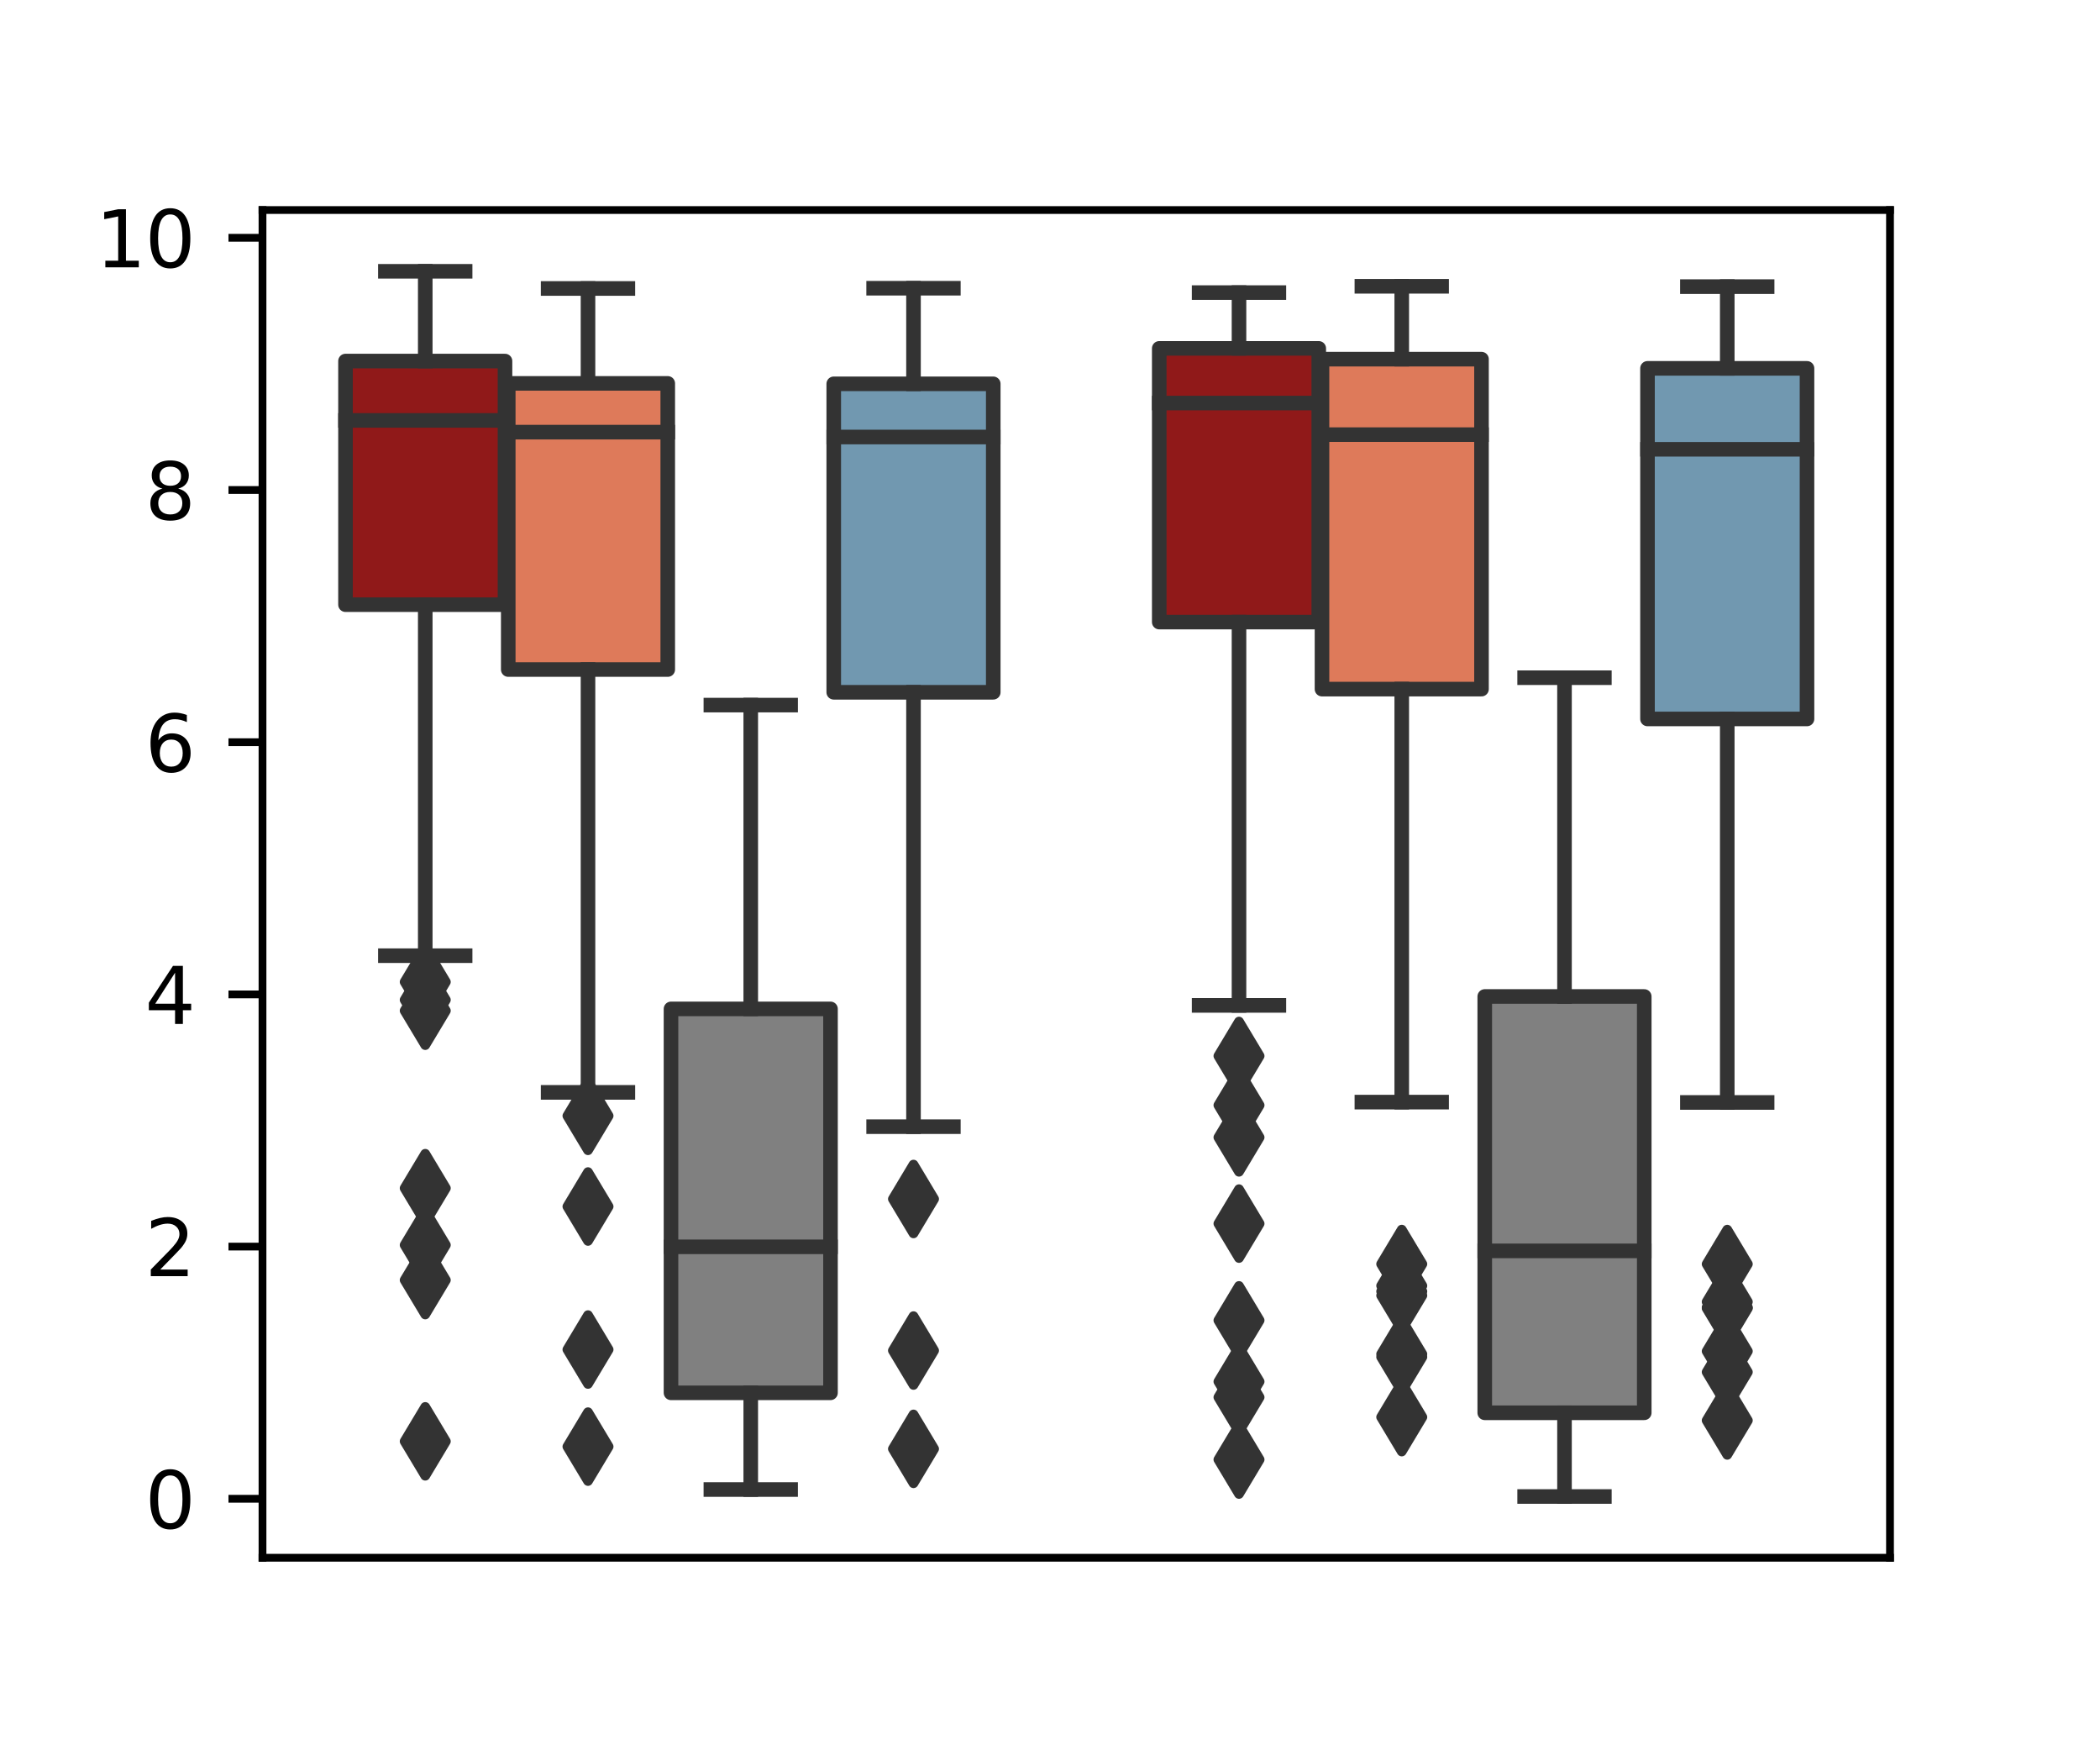 <?xml version="1.0" encoding="utf-8" standalone="no"?>
<!DOCTYPE svg PUBLIC "-//W3C//DTD SVG 1.1//EN"
  "http://www.w3.org/Graphics/SVG/1.1/DTD/svg11.dtd">
<svg xmlns:xlink="http://www.w3.org/1999/xlink" width="216pt" height="180pt" viewBox="0 0 216 180" xmlns="http://www.w3.org/2000/svg" version="1.1">
 <defs>
  <style type="text/css">*{stroke-linejoin: round; stroke-linecap: butt}</style>
 </defs>
 <g id="figure_1">
  <g id="patch_1">
   <path d="M 0 180 
L 216 180 
L 216 0 
L 0 0 
z
" style="fill: #ffffff"/>
  </g>
  <g id="axes_1">
   <g id="patch_2">
    <path d="M 27 160.2 
L 194.4 160.2 
L 194.4 21.6 
L 27 21.6 
z
" style="fill: #ffffff"/>
   </g>
   <g id="patch_3">
    <path d="M 35.537 62.185 
L 51.943 62.185 
L 51.943 37.131 
L 35.537 37.131 
L 35.537 62.185 
z
" clip-path="url(#p8150a24a08)" style="fill: #901919; stroke: #333333; stroke-width: 1.5; stroke-linejoin: miter"/>
   </g>
   <g id="patch_4">
    <path d="M 52.277 68.856 
L 68.683 68.856 
L 68.683 39.428 
L 52.277 39.428 
L 52.277 68.856 
z
" clip-path="url(#p8150a24a08)" style="fill: #de7a5a; stroke: #333333; stroke-width: 1.5; stroke-linejoin: miter"/>
   </g>
   <g id="patch_5">
    <path d="M 69.017 143.239 
L 85.423 143.239 
L 85.423 103.755 
L 69.017 103.755 
L 69.017 143.239 
z
" clip-path="url(#p8150a24a08)" style="fill: #808080; stroke: #333333; stroke-width: 1.5; stroke-linejoin: miter"/>
   </g>
   <g id="patch_6">
    <path d="M 85.757 71.196 
L 102.163 71.196 
L 102.163 39.472 
L 85.757 39.472 
L 85.757 71.196 
z
" clip-path="url(#p8150a24a08)" style="fill: #7198b0; stroke: #333333; stroke-width: 1.5; stroke-linejoin: miter"/>
   </g>
   <g id="patch_7">
    <path d="M 119.237 63.975 
L 135.643 63.975 
L 135.643 35.827 
L 119.237 35.827 
L 119.237 63.975 
z
" clip-path="url(#p8150a24a08)" style="fill: #901919; stroke: #333333; stroke-width: 1.5; stroke-linejoin: miter"/>
   </g>
   <g id="patch_8">
    <path d="M 135.977 70.869 
L 152.383 70.869 
L 152.383 36.935 
L 135.977 36.935 
L 135.977 70.869 
z
" clip-path="url(#p8150a24a08)" style="fill: #de7a5a; stroke: #333333; stroke-width: 1.5; stroke-linejoin: miter"/>
   </g>
   <g id="patch_9">
    <path d="M 152.717 145.293 
L 169.123 145.293 
L 169.123 102.479 
L 152.717 102.479 
L 152.717 145.293 
z
" clip-path="url(#p8150a24a08)" style="fill: #808080; stroke: #333333; stroke-width: 1.5; stroke-linejoin: miter"/>
   </g>
   <g id="patch_10">
    <path d="M 169.457 73.936 
L 185.863 73.936 
L 185.863 37.881 
L 169.457 37.881 
L 169.457 73.936 
z
" clip-path="url(#p8150a24a08)" style="fill: #7198b0; stroke: #333333; stroke-width: 1.5; stroke-linejoin: miter"/>
   </g>
   <g id="patch_11">
    <path d="M 68.85 154.137 
L 68.85 154.137 
L 68.85 154.137 
L 68.85 154.137 
z
" clip-path="url(#p8150a24a08)" style="fill: #901919; stroke: #333333; stroke-width: 0.75; stroke-linejoin: miter"/>
   </g>
   <g id="patch_12">
    <path d="M 68.85 154.137 
L 68.85 154.137 
L 68.85 154.137 
L 68.85 154.137 
z
" clip-path="url(#p8150a24a08)" style="fill: #de7a5a; stroke: #333333; stroke-width: 0.75; stroke-linejoin: miter"/>
   </g>
   <g id="patch_13">
    <path d="M 68.85 154.137 
L 68.85 154.137 
L 68.85 154.137 
L 68.85 154.137 
z
" clip-path="url(#p8150a24a08)" style="fill: #808080; stroke: #333333; stroke-width: 0.75; stroke-linejoin: miter"/>
   </g>
   <g id="patch_14">
    <path d="M 68.85 154.137 
L 68.85 154.137 
L 68.85 154.137 
L 68.85 154.137 
z
" clip-path="url(#p8150a24a08)" style="fill: #7198b0; stroke: #333333; stroke-width: 0.75; stroke-linejoin: miter"/>
   </g>
   <g id="matplotlib.axis_1">
    <g id="xtick_1"/>
    <g id="xtick_2"/>
   </g>
   <g id="matplotlib.axis_2">
    <g id="ytick_1">
     <g id="line2d_1">
      <defs>
       <path id="maef0871fff" d="M 0 0 
L -3.5 0 
" style="stroke: #000000; stroke-width: 0.8"/>
      </defs>
      <g>
       <use xlink:href="#maef0871fff" x="27" y="154.137" style="stroke: #000000; stroke-width: 0.8"/>
      </g>
     </g>
     <g id="text_1">
      <!-- 0 -->
      <g transform="translate(14.91 157.176) scale(0.08 -0.08)">
       <defs>
        <path id="DejaVuSans-30" d="M 2034 4250 
Q 1547 4250 1301 3770 
Q 1056 3291 1056 2328 
Q 1056 1369 1301 889 
Q 1547 409 2034 409 
Q 2525 409 2770 889 
Q 3016 1369 3016 2328 
Q 3016 3291 2770 3770 
Q 2525 4250 2034 4250 
z
M 2034 4750 
Q 2819 4750 3233 4129 
Q 3647 3509 3647 2328 
Q 3647 1150 3233 529 
Q 2819 -91 2034 -91 
Q 1250 -91 836 529 
Q 422 1150 422 2328 
Q 422 3509 836 4129 
Q 1250 4750 2034 4750 
z
" transform="scale(0.016)"/>
       </defs>
       <use xlink:href="#DejaVuSans-30"/>
      </g>
     </g>
    </g>
    <g id="ytick_2">
     <g id="line2d_2">
      <g>
       <use xlink:href="#maef0871fff" x="27" y="128.2" style="stroke: #000000; stroke-width: 0.8"/>
      </g>
     </g>
     <g id="text_2">
      <!-- 2 -->
      <g transform="translate(14.91 131.24) scale(0.08 -0.08)">
       <defs>
        <path id="DejaVuSans-32" d="M 1228 531 
L 3431 531 
L 3431 0 
L 469 0 
L 469 531 
Q 828 903 1448 1529 
Q 2069 2156 2228 2338 
Q 2531 2678 2651 2914 
Q 2772 3150 2772 3378 
Q 2772 3750 2511 3984 
Q 2250 4219 1831 4219 
Q 1534 4219 1204 4116 
Q 875 4013 500 3803 
L 500 4441 
Q 881 4594 1212 4672 
Q 1544 4750 1819 4750 
Q 2544 4750 2975 4387 
Q 3406 4025 3406 3419 
Q 3406 3131 3298 2873 
Q 3191 2616 2906 2266 
Q 2828 2175 2409 1742 
Q 1991 1309 1228 531 
z
" transform="scale(0.016)"/>
       </defs>
       <use xlink:href="#DejaVuSans-32"/>
      </g>
     </g>
    </g>
    <g id="ytick_3">
     <g id="line2d_3">
      <g>
       <use xlink:href="#maef0871fff" x="27" y="102.264" style="stroke: #000000; stroke-width: 0.8"/>
      </g>
     </g>
     <g id="text_3">
      <!-- 4 -->
      <g transform="translate(14.91 105.303) scale(0.08 -0.08)">
       <defs>
        <path id="DejaVuSans-34" d="M 2419 4116 
L 825 1625 
L 2419 1625 
L 2419 4116 
z
M 2253 4666 
L 3047 4666 
L 3047 1625 
L 3713 1625 
L 3713 1100 
L 3047 1100 
L 3047 0 
L 2419 0 
L 2419 1100 
L 313 1100 
L 313 1709 
L 2253 4666 
z
" transform="scale(0.016)"/>
       </defs>
       <use xlink:href="#DejaVuSans-34"/>
      </g>
     </g>
    </g>
    <g id="ytick_4">
     <g id="line2d_4">
      <g>
       <use xlink:href="#maef0871fff" x="27" y="76.327" style="stroke: #000000; stroke-width: 0.8"/>
      </g>
     </g>
     <g id="text_4">
      <!-- 6 -->
      <g transform="translate(14.91 79.366) scale(0.08 -0.08)">
       <defs>
        <path id="DejaVuSans-36" d="M 2113 2584 
Q 1688 2584 1439 2293 
Q 1191 2003 1191 1497 
Q 1191 994 1439 701 
Q 1688 409 2113 409 
Q 2538 409 2786 701 
Q 3034 994 3034 1497 
Q 3034 2003 2786 2293 
Q 2538 2584 2113 2584 
z
M 3366 4563 
L 3366 3988 
Q 3128 4100 2886 4159 
Q 2644 4219 2406 4219 
Q 1781 4219 1451 3797 
Q 1122 3375 1075 2522 
Q 1259 2794 1537 2939 
Q 1816 3084 2150 3084 
Q 2853 3084 3261 2657 
Q 3669 2231 3669 1497 
Q 3669 778 3244 343 
Q 2819 -91 2113 -91 
Q 1303 -91 875 529 
Q 447 1150 447 2328 
Q 447 3434 972 4092 
Q 1497 4750 2381 4750 
Q 2619 4750 2861 4703 
Q 3103 4656 3366 4563 
z
" transform="scale(0.016)"/>
       </defs>
       <use xlink:href="#DejaVuSans-36"/>
      </g>
     </g>
    </g>
    <g id="ytick_5">
     <g id="line2d_5">
      <g>
       <use xlink:href="#maef0871fff" x="27" y="50.39" style="stroke: #000000; stroke-width: 0.8"/>
      </g>
     </g>
     <g id="text_5">
      <!-- 8 -->
      <g transform="translate(14.91 53.43) scale(0.08 -0.08)">
       <defs>
        <path id="DejaVuSans-38" d="M 2034 2216 
Q 1584 2216 1326 1975 
Q 1069 1734 1069 1313 
Q 1069 891 1326 650 
Q 1584 409 2034 409 
Q 2484 409 2743 651 
Q 3003 894 3003 1313 
Q 3003 1734 2745 1975 
Q 2488 2216 2034 2216 
z
M 1403 2484 
Q 997 2584 770 2862 
Q 544 3141 544 3541 
Q 544 4100 942 4425 
Q 1341 4750 2034 4750 
Q 2731 4750 3128 4425 
Q 3525 4100 3525 3541 
Q 3525 3141 3298 2862 
Q 3072 2584 2669 2484 
Q 3125 2378 3379 2068 
Q 3634 1759 3634 1313 
Q 3634 634 3220 271 
Q 2806 -91 2034 -91 
Q 1263 -91 848 271 
Q 434 634 434 1313 
Q 434 1759 690 2068 
Q 947 2378 1403 2484 
z
M 1172 3481 
Q 1172 3119 1398 2916 
Q 1625 2713 2034 2713 
Q 2441 2713 2670 2916 
Q 2900 3119 2900 3481 
Q 2900 3844 2670 4047 
Q 2441 4250 2034 4250 
Q 1625 4250 1398 4047 
Q 1172 3844 1172 3481 
z
" transform="scale(0.016)"/>
       </defs>
       <use xlink:href="#DejaVuSans-38"/>
      </g>
     </g>
    </g>
    <g id="ytick_6">
     <g id="line2d_6">
      <g>
       <use xlink:href="#maef0871fff" x="27" y="24.454" style="stroke: #000000; stroke-width: 0.8"/>
      </g>
     </g>
     <g id="text_6">
      <!-- 10 -->
      <g transform="translate(9.82 27.493) scale(0.08 -0.08)">
       <defs>
        <path id="DejaVuSans-31" d="M 794 531 
L 1825 531 
L 1825 4091 
L 703 3866 
L 703 4441 
L 1819 4666 
L 2450 4666 
L 2450 531 
L 3481 531 
L 3481 0 
L 794 0 
L 794 531 
z
" transform="scale(0.016)"/>
       </defs>
       <use xlink:href="#DejaVuSans-31"/>
       <use xlink:href="#DejaVuSans-30" x="63.623"/>
      </g>
     </g>
    </g>
   </g>
   <g id="line2d_7">
    <path d="M 43.74 62.185 
L 43.74 98.283 
" clip-path="url(#p8150a24a08)" style="fill: none; stroke: #333333; stroke-width: 1.5; stroke-linecap: square"/>
   </g>
   <g id="line2d_8">
    <path d="M 43.74 37.131 
L 43.74 27.9 
" clip-path="url(#p8150a24a08)" style="fill: none; stroke: #333333; stroke-width: 1.5; stroke-linecap: square"/>
   </g>
   <g id="line2d_9">
    <path d="M 39.639 98.283 
L 47.841 98.283 
" clip-path="url(#p8150a24a08)" style="fill: none; stroke: #333333; stroke-width: 1.5; stroke-linecap: square"/>
   </g>
   <g id="line2d_10">
    <path d="M 39.639 27.9 
L 47.841 27.9 
" clip-path="url(#p8150a24a08)" style="fill: none; stroke: #333333; stroke-width: 1.5; stroke-linecap: square"/>
   </g>
   <g id="line2d_11">
    <defs>
     <path id="mf54cbe21c5" d="M -0 3.536 
L 2.121 0 
L -0 -3.536 
L -2.121 -0 
z
" style="stroke: #333333; stroke-linejoin: miter"/>
    </defs>
    <g clip-path="url(#p8150a24a08)">
     <use xlink:href="#mf54cbe21c5" x="43.74" y="102.828" style="fill: #333333; stroke: #333333; stroke-linejoin: miter"/>
     <use xlink:href="#mf54cbe21c5" x="43.74" y="128.038" style="fill: #333333; stroke: #333333; stroke-linejoin: miter"/>
     <use xlink:href="#mf54cbe21c5" x="43.74" y="148.228" style="fill: #333333; stroke: #333333; stroke-linejoin: miter"/>
     <use xlink:href="#mf54cbe21c5" x="43.74" y="122.193" style="fill: #333333; stroke: #333333; stroke-linejoin: miter"/>
     <use xlink:href="#mf54cbe21c5" x="43.74" y="103.942" style="fill: #333333; stroke: #333333; stroke-linejoin: miter"/>
     <use xlink:href="#mf54cbe21c5" x="43.74" y="131.643" style="fill: #333333; stroke: #333333; stroke-linejoin: miter"/>
     <use xlink:href="#mf54cbe21c5" x="43.74" y="100.981" style="fill: #333333; stroke: #333333; stroke-linejoin: miter"/>
    </g>
   </g>
   <g id="line2d_12">
    <path d="M 60.48 68.856 
L 60.48 112.34 
" clip-path="url(#p8150a24a08)" style="fill: none; stroke: #333333; stroke-width: 1.5; stroke-linecap: square"/>
   </g>
   <g id="line2d_13">
    <path d="M 60.48 39.428 
L 60.48 29.667 
" clip-path="url(#p8150a24a08)" style="fill: none; stroke: #333333; stroke-width: 1.5; stroke-linecap: square"/>
   </g>
   <g id="line2d_14">
    <path d="M 56.379 112.34 
L 64.581 112.34 
" clip-path="url(#p8150a24a08)" style="fill: none; stroke: #333333; stroke-width: 1.5; stroke-linecap: square"/>
   </g>
   <g id="line2d_15">
    <path d="M 56.379 29.667 
L 64.581 29.667 
" clip-path="url(#p8150a24a08)" style="fill: none; stroke: #333333; stroke-width: 1.5; stroke-linecap: square"/>
   </g>
   <g id="line2d_16">
    <g clip-path="url(#p8150a24a08)">
     <use xlink:href="#mf54cbe21c5" x="60.48" y="124.079" style="fill: #333333; stroke: #333333; stroke-linejoin: miter"/>
     <use xlink:href="#mf54cbe21c5" x="60.48" y="138.788" style="fill: #333333; stroke: #333333; stroke-linejoin: miter"/>
     <use xlink:href="#mf54cbe21c5" x="60.48" y="114.754" style="fill: #333333; stroke: #333333; stroke-linejoin: miter"/>
     <use xlink:href="#mf54cbe21c5" x="60.48" y="148.771" style="fill: #333333; stroke: #333333; stroke-linejoin: miter"/>
    </g>
   </g>
   <g id="line2d_17">
    <path d="M 77.22 143.239 
L 77.22 153.185 
" clip-path="url(#p8150a24a08)" style="fill: none; stroke: #333333; stroke-width: 1.5; stroke-linecap: square"/>
   </g>
   <g id="line2d_18">
    <path d="M 77.22 103.755 
L 77.22 72.514 
" clip-path="url(#p8150a24a08)" style="fill: none; stroke: #333333; stroke-width: 1.5; stroke-linecap: square"/>
   </g>
   <g id="line2d_19">
    <path d="M 73.119 153.185 
L 81.321 153.185 
" clip-path="url(#p8150a24a08)" style="fill: none; stroke: #333333; stroke-width: 1.5; stroke-linecap: square"/>
   </g>
   <g id="line2d_20">
    <path d="M 73.119 72.514 
L 81.321 72.514 
" clip-path="url(#p8150a24a08)" style="fill: none; stroke: #333333; stroke-width: 1.5; stroke-linecap: square"/>
   </g>
   <g id="line2d_21"/>
   <g id="line2d_22">
    <path d="M 93.96 71.196 
L 93.96 115.868 
" clip-path="url(#p8150a24a08)" style="fill: none; stroke: #333333; stroke-width: 1.5; stroke-linecap: square"/>
   </g>
   <g id="line2d_23">
    <path d="M 93.96 39.472 
L 93.96 29.641 
" clip-path="url(#p8150a24a08)" style="fill: none; stroke: #333333; stroke-width: 1.5; stroke-linecap: square"/>
   </g>
   <g id="line2d_24">
    <path d="M 89.859 115.868 
L 98.061 115.868 
" clip-path="url(#p8150a24a08)" style="fill: none; stroke: #333333; stroke-width: 1.5; stroke-linecap: square"/>
   </g>
   <g id="line2d_25">
    <path d="M 89.859 29.641 
L 98.061 29.641 
" clip-path="url(#p8150a24a08)" style="fill: none; stroke: #333333; stroke-width: 1.5; stroke-linecap: square"/>
   </g>
   <g id="line2d_26">
    <g clip-path="url(#p8150a24a08)">
     <use xlink:href="#mf54cbe21c5" x="93.96" y="123.304" style="fill: #333333; stroke: #333333; stroke-linejoin: miter"/>
     <use xlink:href="#mf54cbe21c5" x="93.96" y="138.89" style="fill: #333333; stroke: #333333; stroke-linejoin: miter"/>
     <use xlink:href="#mf54cbe21c5" x="93.96" y="149.001" style="fill: #333333; stroke: #333333; stroke-linejoin: miter"/>
    </g>
   </g>
   <g id="line2d_27">
    <path d="M 127.44 63.975 
L 127.44 103.395 
" clip-path="url(#p8150a24a08)" style="fill: none; stroke: #333333; stroke-width: 1.5; stroke-linecap: square"/>
   </g>
   <g id="line2d_28">
    <path d="M 127.44 35.827 
L 127.44 30.09 
" clip-path="url(#p8150a24a08)" style="fill: none; stroke: #333333; stroke-width: 1.5; stroke-linecap: square"/>
   </g>
   <g id="line2d_29">
    <path d="M 123.339 103.395 
L 131.541 103.395 
" clip-path="url(#p8150a24a08)" style="fill: none; stroke: #333333; stroke-width: 1.5; stroke-linecap: square"/>
   </g>
   <g id="line2d_30">
    <path d="M 123.339 30.09 
L 131.541 30.09 
" clip-path="url(#p8150a24a08)" style="fill: none; stroke: #333333; stroke-width: 1.5; stroke-linecap: square"/>
   </g>
   <g id="line2d_31">
    <g clip-path="url(#p8150a24a08)">
     <use xlink:href="#mf54cbe21c5" x="127.44" y="142.083" style="fill: #333333; stroke: #333333; stroke-linejoin: miter"/>
     <use xlink:href="#mf54cbe21c5" x="127.44" y="108.595" style="fill: #333333; stroke: #333333; stroke-linejoin: miter"/>
     <use xlink:href="#mf54cbe21c5" x="127.44" y="113.661" style="fill: #333333; stroke: #333333; stroke-linejoin: miter"/>
     <use xlink:href="#mf54cbe21c5" x="127.44" y="135.786" style="fill: #333333; stroke: #333333; stroke-linejoin: miter"/>
     <use xlink:href="#mf54cbe21c5" x="127.44" y="125.836" style="fill: #333333; stroke: #333333; stroke-linejoin: miter"/>
     <use xlink:href="#mf54cbe21c5" x="127.44" y="143.694" style="fill: #333333; stroke: #333333; stroke-linejoin: miter"/>
     <use xlink:href="#mf54cbe21c5" x="127.44" y="150.102" style="fill: #333333; stroke: #333333; stroke-linejoin: miter"/>
     <use xlink:href="#mf54cbe21c5" x="127.44" y="116.967" style="fill: #333333; stroke: #333333; stroke-linejoin: miter"/>
    </g>
   </g>
   <g id="line2d_32">
    <path d="M 144.18 70.869 
L 144.18 113.343 
" clip-path="url(#p8150a24a08)" style="fill: none; stroke: #333333; stroke-width: 1.5; stroke-linecap: square"/>
   </g>
   <g id="line2d_33">
    <path d="M 144.18 36.935 
L 144.18 29.442 
" clip-path="url(#p8150a24a08)" style="fill: none; stroke: #333333; stroke-width: 1.5; stroke-linecap: square"/>
   </g>
   <g id="line2d_34">
    <path d="M 140.079 113.343 
L 148.281 113.343 
" clip-path="url(#p8150a24a08)" style="fill: none; stroke: #333333; stroke-width: 1.5; stroke-linecap: square"/>
   </g>
   <g id="line2d_35">
    <path d="M 140.079 29.442 
L 148.281 29.442 
" clip-path="url(#p8150a24a08)" style="fill: none; stroke: #333333; stroke-width: 1.5; stroke-linecap: square"/>
   </g>
   <g id="line2d_36">
    <g clip-path="url(#p8150a24a08)">
     <use xlink:href="#mf54cbe21c5" x="144.18" y="129.992" style="fill: #333333; stroke: #333333; stroke-linejoin: miter"/>
     <use xlink:href="#mf54cbe21c5" x="144.18" y="139.253" style="fill: #333333; stroke: #333333; stroke-linejoin: miter"/>
     <use xlink:href="#mf54cbe21c5" x="144.18" y="145.736" style="fill: #333333; stroke: #333333; stroke-linejoin: miter"/>
     <use xlink:href="#mf54cbe21c5" x="144.18" y="132.227" style="fill: #333333; stroke: #333333; stroke-linejoin: miter"/>
     <use xlink:href="#mf54cbe21c5" x="144.18" y="132.808" style="fill: #333333; stroke: #333333; stroke-linejoin: miter"/>
     <use xlink:href="#mf54cbe21c5" x="144.18" y="133.228" style="fill: #333333; stroke: #333333; stroke-linejoin: miter"/>
     <use xlink:href="#mf54cbe21c5" x="144.18" y="139.555" style="fill: #333333; stroke: #333333; stroke-linejoin: miter"/>
    </g>
   </g>
   <g id="line2d_37">
    <path d="M 160.92 145.293 
L 160.92 153.9 
" clip-path="url(#p8150a24a08)" style="fill: none; stroke: #333333; stroke-width: 1.5; stroke-linecap: square"/>
   </g>
   <g id="line2d_38">
    <path d="M 160.92 102.479 
L 160.92 69.697 
" clip-path="url(#p8150a24a08)" style="fill: none; stroke: #333333; stroke-width: 1.5; stroke-linecap: square"/>
   </g>
   <g id="line2d_39">
    <path d="M 156.819 153.9 
L 165.021 153.9 
" clip-path="url(#p8150a24a08)" style="fill: none; stroke: #333333; stroke-width: 1.5; stroke-linecap: square"/>
   </g>
   <g id="line2d_40">
    <path d="M 156.819 69.697 
L 165.021 69.697 
" clip-path="url(#p8150a24a08)" style="fill: none; stroke: #333333; stroke-width: 1.5; stroke-linecap: square"/>
   </g>
   <g id="line2d_41"/>
   <g id="line2d_42">
    <path d="M 177.66 73.936 
L 177.66 113.378 
" clip-path="url(#p8150a24a08)" style="fill: none; stroke: #333333; stroke-width: 1.5; stroke-linecap: square"/>
   </g>
   <g id="line2d_43">
    <path d="M 177.66 37.881 
L 177.66 29.476 
" clip-path="url(#p8150a24a08)" style="fill: none; stroke: #333333; stroke-width: 1.5; stroke-linecap: square"/>
   </g>
   <g id="line2d_44">
    <path d="M 173.559 113.378 
L 181.761 113.378 
" clip-path="url(#p8150a24a08)" style="fill: none; stroke: #333333; stroke-width: 1.5; stroke-linecap: square"/>
   </g>
   <g id="line2d_45">
    <path d="M 173.559 29.476 
L 181.761 29.476 
" clip-path="url(#p8150a24a08)" style="fill: none; stroke: #333333; stroke-width: 1.5; stroke-linecap: square"/>
   </g>
   <g id="line2d_46">
    <g clip-path="url(#p8150a24a08)">
     <use xlink:href="#mf54cbe21c5" x="177.66" y="129.996" style="fill: #333333; stroke: #333333; stroke-linejoin: miter"/>
     <use xlink:href="#mf54cbe21c5" x="177.66" y="138.96" style="fill: #333333; stroke: #333333; stroke-linejoin: miter"/>
     <use xlink:href="#mf54cbe21c5" x="177.66" y="146.079" style="fill: #333333; stroke: #333333; stroke-linejoin: miter"/>
     <use xlink:href="#mf54cbe21c5" x="177.66" y="134.451" style="fill: #333333; stroke: #333333; stroke-linejoin: miter"/>
     <use xlink:href="#mf54cbe21c5" x="177.66" y="134.545" style="fill: #333333; stroke: #333333; stroke-linejoin: miter"/>
     <use xlink:href="#mf54cbe21c5" x="177.66" y="133.879" style="fill: #333333; stroke: #333333; stroke-linejoin: miter"/>
     <use xlink:href="#mf54cbe21c5" x="177.66" y="141.103" style="fill: #333333; stroke: #333333; stroke-linejoin: miter"/>
    </g>
   </g>
   <g id="line2d_47">
    <path d="M 35.537 43.234 
L 51.943 43.234 
" clip-path="url(#p8150a24a08)" style="fill: none; stroke: #333333; stroke-width: 1.5; stroke-linecap: square"/>
   </g>
   <g id="line2d_48">
    <path d="M 52.277 44.441 
L 68.683 44.441 
" clip-path="url(#p8150a24a08)" style="fill: none; stroke: #333333; stroke-width: 1.5; stroke-linecap: square"/>
   </g>
   <g id="line2d_49">
    <path d="M 69.017 128.224 
L 85.423 128.224 
" clip-path="url(#p8150a24a08)" style="fill: none; stroke: #333333; stroke-width: 1.5; stroke-linecap: square"/>
   </g>
   <g id="line2d_50">
    <path d="M 85.757 44.943 
L 102.163 44.943 
" clip-path="url(#p8150a24a08)" style="fill: none; stroke: #333333; stroke-width: 1.5; stroke-linecap: square"/>
   </g>
   <g id="line2d_51">
    <path d="M 119.237 41.448 
L 135.643 41.448 
" clip-path="url(#p8150a24a08)" style="fill: none; stroke: #333333; stroke-width: 1.5; stroke-linecap: square"/>
   </g>
   <g id="line2d_52">
    <path d="M 135.977 44.696 
L 152.383 44.696 
" clip-path="url(#p8150a24a08)" style="fill: none; stroke: #333333; stroke-width: 1.5; stroke-linecap: square"/>
   </g>
   <g id="line2d_53">
    <path d="M 152.717 128.641 
L 169.123 128.641 
" clip-path="url(#p8150a24a08)" style="fill: none; stroke: #333333; stroke-width: 1.5; stroke-linecap: square"/>
   </g>
   <g id="line2d_54">
    <path d="M 169.457 46.208 
L 185.863 46.208 
" clip-path="url(#p8150a24a08)" style="fill: none; stroke: #333333; stroke-width: 1.5; stroke-linecap: square"/>
   </g>
   <g id="patch_15">
    <path d="M 27 160.2 
L 27 21.6 
" style="fill: none; stroke: #000000; stroke-width: 0.8; stroke-linejoin: miter; stroke-linecap: square"/>
   </g>
   <g id="patch_16">
    <path d="M 194.4 160.2 
L 194.4 21.6 
" style="fill: none; stroke: #000000; stroke-width: 0.8; stroke-linejoin: miter; stroke-linecap: square"/>
   </g>
   <g id="patch_17">
    <path d="M 27 160.2 
L 194.4 160.2 
" style="fill: none; stroke: #000000; stroke-width: 0.8; stroke-linejoin: miter; stroke-linecap: square"/>
   </g>
   <g id="patch_18">
    <path d="M 27 21.6 
L 194.4 21.6 
" style="fill: none; stroke: #000000; stroke-width: 0.8; stroke-linejoin: miter; stroke-linecap: square"/>
   </g>
  </g>
 </g>
 <defs>
  <clipPath id="p8150a24a08">
   <rect x="27" y="21.6" width="167.4" height="138.6"/>
  </clipPath>
 </defs>
</svg>

